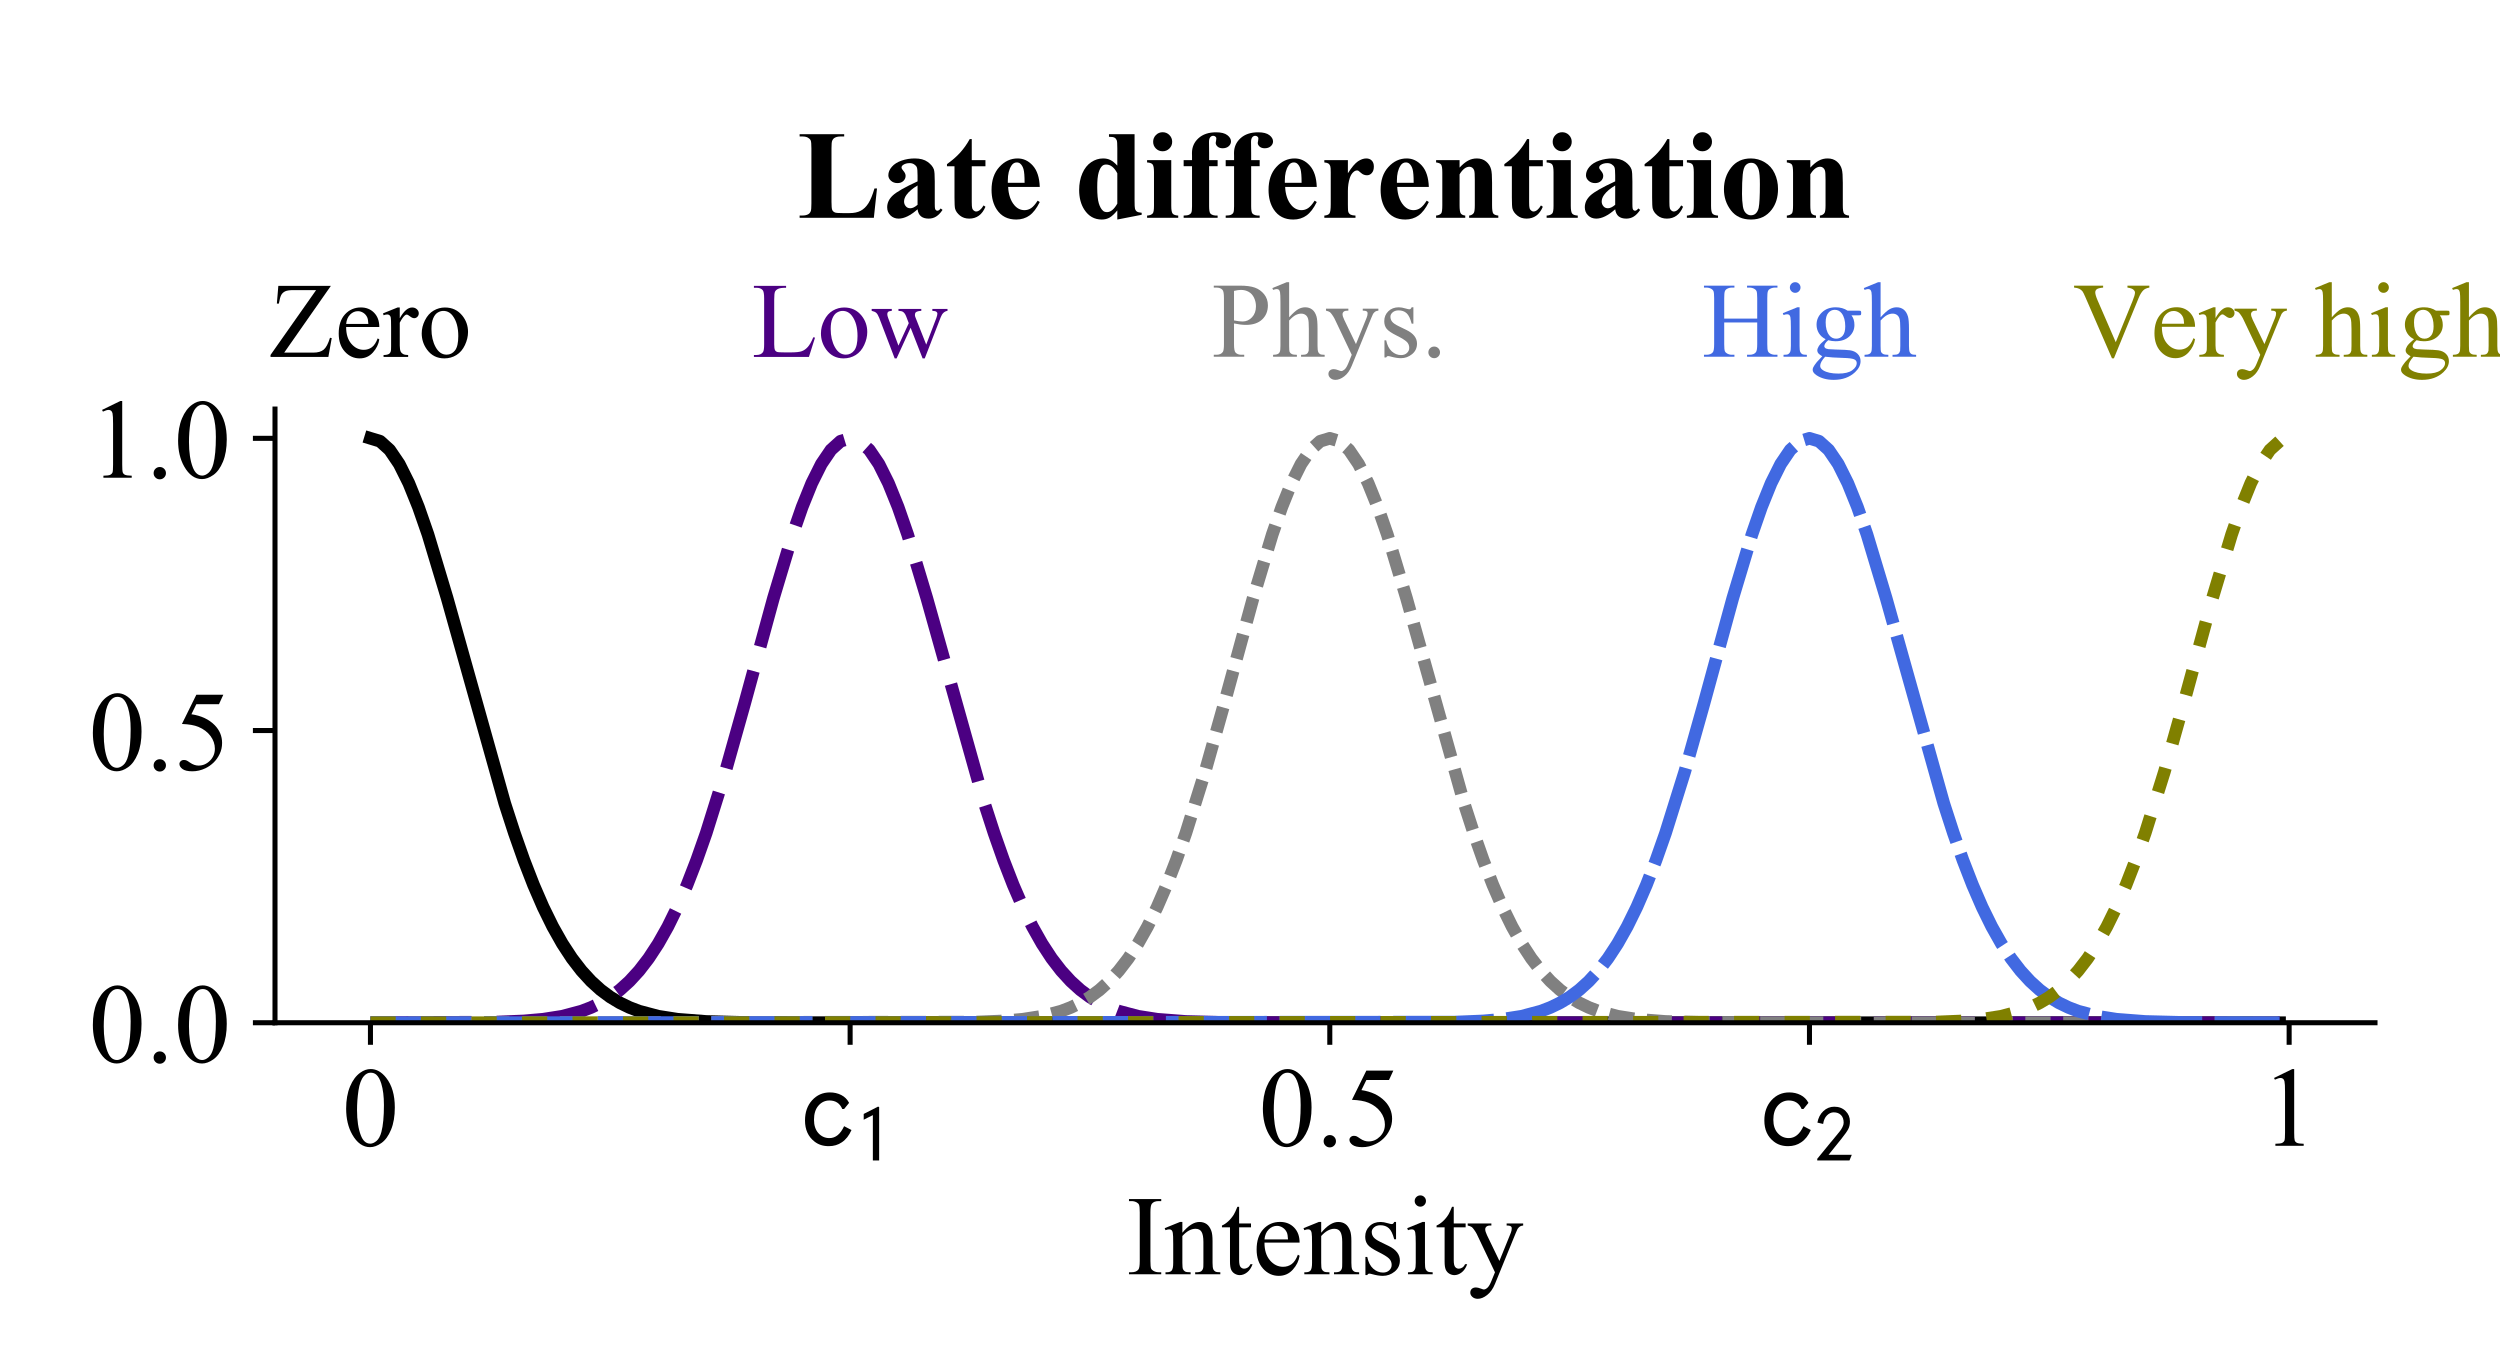 <?xml version="1.0" encoding="utf-8" standalone="no"?>
<!DOCTYPE svg PUBLIC "-//W3C//DTD SVG 1.1//EN"
  "http://www.w3.org/Graphics/SVG/1.1/DTD/svg11.dtd">
<!-- Created with matplotlib (http://matplotlib.org/) -->
<svg height="216pt" version="1.1" viewBox="0 0 396 216" width="396pt" xmlns="http://www.w3.org/2000/svg" xmlns:xlink="http://www.w3.org/1999/xlink">
 <defs>
  <style type="text/css">
*{stroke-linecap:butt;stroke-linejoin:round;}
  </style>
 </defs>
 <g id="figure_1">
  <g id="patch_1">
   <path d="M 0 216 
L 396 216 
L 396 0 
L 0 0 
z
" style="fill:#ffffff;"/>
  </g>
  <g id="axes_1">
   <g id="patch_2">
    <path d="M 43.56 162 
L 376.2 162 
L 376.2 64.8 
L 43.56 64.8 
z
" style="fill:#ffffff;"/>
   </g>
   <g id="matplotlib.axis_1">
    <g id="xtick_1">
     <g id="line2d_1">
      <defs>
       <path d="M 0 0 
L 0 3.5 
" id="m713309c909" style="stroke:#000000;stroke-width:0.8;"/>
      </defs>
      <g>
       <use style="stroke:#000000;stroke-width:0.8;" x="58.68" xlink:href="#m713309c909" y="162"/>
      </g>
     </g>
     <g id="text_1">
      <!-- 0 -->
      <defs>
       <path d="M 3.609 32.719 
Q 3.609 44.047 7.031 52.219 
Q 10.453 60.406 16.109 64.406 
Q 20.516 67.578 25.203 67.578 
Q 32.812 67.578 38.875 59.812 
Q 46.438 50.203 46.438 33.734 
Q 46.438 22.219 43.109 14.156 
Q 39.797 6.109 34.641 2.469 
Q 29.5 -1.172 24.703 -1.172 
Q 15.234 -1.172 8.938 10.016 
Q 3.609 19.438 3.609 32.719 
z
M 13.188 31.5 
Q 13.188 17.828 16.547 9.188 
Q 19.344 1.906 24.859 1.906 
Q 27.484 1.906 30.312 4.266 
Q 33.156 6.641 34.625 12.203 
Q 36.859 20.609 36.859 35.891 
Q 36.859 47.219 34.516 54.781 
Q 32.766 60.406 29.984 62.75 
Q 27.984 64.359 25.141 64.359 
Q 21.828 64.359 19.234 61.375 
Q 15.719 57.328 14.453 48.625 
Q 13.188 39.938 13.188 31.5 
z
" id="TimesNewRomanPSMT-30"/>
      </defs>
      <g transform="translate(54.18 181.499)scale(0.18 -0.18)">
       <use xlink:href="#TimesNewRomanPSMT-30"/>
      </g>
     </g>
    </g>
    <g id="xtick_2">
     <g id="line2d_2">
      <g>
       <use style="stroke:#000000;stroke-width:0.8;" x="134.66" xlink:href="#m713309c909" y="162"/>
      </g>
     </g>
     <g id="text_2">
      <!-- $c_{1}$ -->
      <defs>
       <path d="M 36.703 16.594 
L 43.203 13.203 
Q 40 5.906 34.703 2.406 
Q 29.797 -1 23.203 -1 
Q 15.797 -1 10.703 3 
Q 2.297 9.5 2.297 21.594 
Q 2.297 32.5 8.547 39.391 
Q 14.797 46.297 24.203 46.297 
Q 29.703 46.297 34.203 44 
Q 38.703 41.703 41.094 37.094 
L 36.703 31.703 
L 35.094 31.703 
Q 31.906 39.203 23.797 39.203 
Q 18.094 39.203 14.141 34.703 
Q 10.203 30.203 10.203 22.203 
Q 10.203 14.797 14.094 10.438 
Q 18 6.094 23.797 6.094 
Q 31.906 6.094 36.703 16.594 
z
" id="STIXGeneral-Regular-1d5bc"/>
       <path d="M 30.203 0 
L 22.297 0 
L 22.297 57 
Q 20.094 56 15.75 53.75 
Q 11.406 51.5 10.797 51.203 
L 10.797 58.5 
L 28.797 67.703 
L 30.203 67.203 
z
" id="STIXGeneral-Regular-1d7e3"/>
      </defs>
      <g transform="translate(127.1 181.499)scale(0.18 -0.18)">
       <use transform="translate(0 0.703)" xlink:href="#STIXGeneral-Regular-1d5bc"/>
       <use transform="translate(46.393 -12.886)scale(0.7)" xlink:href="#STIXGeneral-Regular-1d7e3"/>
      </g>
     </g>
    </g>
    <g id="xtick_3">
     <g id="line2d_3">
      <g>
       <use style="stroke:#000000;stroke-width:0.8;" x="210.64" xlink:href="#m713309c909" y="162"/>
      </g>
     </g>
     <g id="text_3">
      <!-- 0.5 -->
      <defs>
       <path d="M 12.5 9.469 
Q 14.797 9.469 16.359 7.875 
Q 17.922 6.297 17.922 4.047 
Q 17.922 1.812 16.328 0.219 
Q 14.75 -1.375 12.5 -1.375 
Q 10.25 -1.375 8.656 0.219 
Q 7.078 1.812 7.078 4.047 
Q 7.078 6.344 8.656 7.906 
Q 10.25 9.469 12.5 9.469 
z
" id="TimesNewRomanPSMT-2e"/>
       <path d="M 43.406 66.219 
L 39.594 57.906 
L 19.672 57.906 
L 15.328 49.031 
Q 28.266 47.125 35.844 39.406 
Q 42.328 32.766 42.328 23.781 
Q 42.328 18.562 40.203 14.109 
Q 38.094 9.672 34.859 6.547 
Q 31.641 3.422 27.688 1.516 
Q 22.078 -1.172 16.156 -1.172 
Q 10.203 -1.172 7.484 0.844 
Q 4.781 2.875 4.781 5.328 
Q 4.781 6.688 5.906 7.734 
Q 7.031 8.797 8.734 8.797 
Q 10.016 8.797 10.969 8.406 
Q 11.922 8.016 14.203 6.391 
Q 17.875 3.859 21.625 3.859 
Q 27.344 3.859 31.656 8.172 
Q 35.984 12.5 35.984 18.703 
Q 35.984 24.703 32.125 29.906 
Q 28.266 35.109 21.484 37.938 
Q 16.156 40.141 6.984 40.484 
L 19.672 66.219 
z
" id="TimesNewRomanPSMT-35"/>
      </defs>
      <g transform="translate(199.39 181.499)scale(0.18 -0.18)">
       <use xlink:href="#TimesNewRomanPSMT-30"/>
       <use x="50" xlink:href="#TimesNewRomanPSMT-2e"/>
       <use x="75" xlink:href="#TimesNewRomanPSMT-35"/>
      </g>
     </g>
    </g>
    <g id="xtick_4">
     <g id="line2d_4">
      <g>
       <use style="stroke:#000000;stroke-width:0.8;" x="286.62" xlink:href="#m713309c909" y="162"/>
      </g>
     </g>
     <g id="text_4">
      <!-- $c_{2}$ -->
      <defs>
       <path d="M 46.906 7.094 
L 44 0 
L 3.5 0 
L 3.5 2.094 
L 21 23.5 
L 21 23.406 
L 26.594 30.203 
Q 30.5 34.906 32.094 36.953 
Q 33.703 39 35.203 41.953 
Q 36.703 44.906 36.703 47.5 
Q 36.703 53.703 33.344 57.094 
Q 30 60.5 24.203 60.5 
Q 19.594 60.5 15.75 56.703 
Q 11.906 52.906 10.906 45.906 
L 3.703 47.594 
Q 5.297 56.5 11.188 62.047 
Q 17.094 67.594 24.906 67.594 
Q 33.594 67.594 39.094 62.188 
Q 44.594 56.797 44.594 49.094 
Q 44.594 43.5 42.5 39.453 
Q 40.406 35.406 33.703 27 
L 17.703 7.094 
z
" id="STIXGeneral-Regular-1d7e4"/>
      </defs>
      <g transform="translate(279.06 181.499)scale(0.18 -0.18)">
       <use transform="translate(0 0.703)" xlink:href="#STIXGeneral-Regular-1d5bc"/>
       <use transform="translate(46.393 -12.886)scale(0.7)" xlink:href="#STIXGeneral-Regular-1d7e4"/>
      </g>
     </g>
    </g>
    <g id="xtick_5">
     <g id="line2d_5">
      <g>
       <use style="stroke:#000000;stroke-width:0.8;" x="362.6" xlink:href="#m713309c909" y="162"/>
      </g>
     </g>
     <g id="text_5">
      <!-- 1 -->
      <defs>
       <path d="M 11.719 59.719 
L 27.828 67.578 
L 29.438 67.578 
L 29.438 11.672 
Q 29.438 6.109 29.906 4.734 
Q 30.375 3.375 31.828 2.641 
Q 33.297 1.906 37.797 1.812 
L 37.797 0 
L 12.891 0 
L 12.891 1.812 
Q 17.578 1.906 18.938 2.609 
Q 20.312 3.328 20.844 4.516 
Q 21.391 5.719 21.391 11.672 
L 21.391 47.406 
Q 21.391 54.641 20.906 56.688 
Q 20.562 58.25 19.656 58.984 
Q 18.75 59.719 17.484 59.719 
Q 15.672 59.719 12.453 58.203 
z
" id="TimesNewRomanPSMT-31"/>
      </defs>
      <g transform="translate(358.1 181.499)scale(0.18 -0.18)">
       <use xlink:href="#TimesNewRomanPSMT-31"/>
      </g>
     </g>
    </g>
    <g id="text_6">
     <!-- Intensity -->
     <defs>
      <path d="M 30.859 1.812 
L 30.859 0 
L 2.484 0 
L 2.484 1.812 
L 4.828 1.812 
Q 8.938 1.812 10.797 4.203 
Q 11.969 5.766 11.969 11.719 
L 11.969 54.5 
Q 11.969 59.516 11.328 61.141 
Q 10.844 62.359 9.328 63.234 
Q 7.172 64.406 4.828 64.406 
L 2.484 64.406 
L 2.484 66.219 
L 30.859 66.219 
L 30.859 64.406 
L 28.469 64.406 
Q 24.422 64.406 22.562 62.016 
Q 21.344 60.453 21.344 54.5 
L 21.344 11.719 
Q 21.344 6.688 21.969 5.078 
Q 22.469 3.859 24.031 2.984 
Q 26.125 1.812 28.469 1.812 
z
" id="TimesNewRomanPSMT-49"/>
      <path d="M 16.156 36.578 
Q 24.031 46.047 31.156 46.047 
Q 34.812 46.047 37.453 44.219 
Q 40.094 42.391 41.656 38.188 
Q 42.719 35.25 42.719 29.203 
L 42.719 10.109 
Q 42.719 5.859 43.406 4.344 
Q 43.953 3.125 45.141 2.438 
Q 46.344 1.766 49.562 1.766 
L 49.562 0 
L 27.438 0 
L 27.438 1.766 
L 28.375 1.766 
Q 31.5 1.766 32.734 2.703 
Q 33.984 3.656 34.469 5.516 
Q 34.672 6.25 34.672 10.109 
L 34.672 28.422 
Q 34.672 34.516 33.078 37.281 
Q 31.5 40.047 27.734 40.047 
Q 21.922 40.047 16.156 33.688 
L 16.156 10.109 
Q 16.156 5.562 16.703 4.5 
Q 17.391 3.078 18.578 2.422 
Q 19.781 1.766 23.438 1.766 
L 23.438 0 
L 1.312 0 
L 1.312 1.766 
L 2.297 1.766 
Q 5.719 1.766 6.906 3.484 
Q 8.109 5.219 8.109 10.109 
L 8.109 26.703 
Q 8.109 34.766 7.734 36.516 
Q 7.375 38.281 6.609 38.906 
Q 5.859 39.547 4.594 39.547 
Q 3.219 39.547 1.312 38.812 
L 0.594 40.578 
L 14.062 46.047 
L 16.156 46.047 
z
" id="TimesNewRomanPSMT-6e"/>
      <path d="M 16.109 59.422 
L 16.109 44.734 
L 26.562 44.734 
L 26.562 41.312 
L 16.109 41.312 
L 16.109 12.312 
Q 16.109 7.953 17.359 6.438 
Q 18.609 4.938 20.562 4.938 
Q 22.172 4.938 23.688 5.938 
Q 25.203 6.938 26.031 8.891 
L 27.938 8.891 
Q 26.219 4.109 23.094 1.688 
Q 19.969 -0.734 16.656 -0.734 
Q 14.406 -0.734 12.25 0.516 
Q 10.109 1.766 9.078 4.078 
Q 8.062 6.391 8.062 11.234 
L 8.062 41.312 
L 0.984 41.312 
L 0.984 42.922 
Q 3.656 44 6.469 46.562 
Q 9.281 49.125 11.469 52.641 
Q 12.594 54.5 14.594 59.422 
z
" id="TimesNewRomanPSMT-74"/>
      <path d="M 10.641 27.875 
Q 10.594 17.922 15.484 12.25 
Q 20.359 6.594 26.953 6.594 
Q 31.344 6.594 34.594 9 
Q 37.844 11.422 40.047 17.281 
L 41.547 16.312 
Q 40.531 9.625 35.594 4.125 
Q 30.672 -1.375 23.25 -1.375 
Q 15.188 -1.375 9.453 4.906 
Q 3.719 11.188 3.719 21.781 
Q 3.719 33.25 9.594 39.672 
Q 15.484 46.094 24.359 46.094 
Q 31.891 46.094 36.719 41.141 
Q 41.547 36.188 41.547 27.875 
z
M 10.641 30.719 
L 31.344 30.719 
Q 31.109 35.016 30.328 36.766 
Q 29.109 39.5 26.688 41.062 
Q 24.266 42.625 21.625 42.625 
Q 17.578 42.625 14.375 39.469 
Q 11.188 36.328 10.641 30.719 
z
" id="TimesNewRomanPSMT-65"/>
      <path d="M 32.031 46.047 
L 32.031 30.812 
L 30.422 30.812 
Q 28.562 37.984 25.656 40.578 
Q 22.75 43.172 18.266 43.172 
Q 14.844 43.172 12.734 41.359 
Q 10.641 39.547 10.641 37.359 
Q 10.641 34.625 12.203 32.672 
Q 13.719 30.672 18.359 28.422 
L 25.484 24.953 
Q 35.406 20.125 35.406 12.203 
Q 35.406 6.109 30.781 2.359 
Q 26.172 -1.375 20.453 -1.375 
Q 16.359 -1.375 11.078 0.094 
Q 9.469 0.594 8.453 0.594 
Q 7.328 0.594 6.688 -0.688 
L 5.078 -0.688 
L 5.078 15.281 
L 6.688 15.281 
Q 8.062 8.453 11.906 4.984 
Q 15.766 1.516 20.562 1.516 
Q 23.922 1.516 26.047 3.484 
Q 28.172 5.469 28.172 8.25 
Q 28.172 11.625 25.797 13.922 
Q 23.438 16.219 16.359 19.734 
Q 9.281 23.25 7.078 26.078 
Q 4.891 28.859 4.891 33.109 
Q 4.891 38.625 8.672 42.328 
Q 12.453 46.047 18.453 46.047 
Q 21.094 46.047 24.859 44.922 
Q 27.344 44.188 28.172 44.188 
Q 28.953 44.188 29.391 44.531 
Q 29.828 44.875 30.422 46.047 
z
" id="TimesNewRomanPSMT-73"/>
      <path d="M 14.5 69.438 
Q 16.547 69.438 17.984 67.984 
Q 19.438 66.547 19.438 64.5 
Q 19.438 62.453 17.984 60.984 
Q 16.547 59.516 14.5 59.516 
Q 12.453 59.516 10.984 60.984 
Q 9.516 62.453 9.516 64.5 
Q 9.516 66.547 10.953 67.984 
Q 12.406 69.438 14.5 69.438 
z
M 18.562 46.047 
L 18.562 10.109 
Q 18.562 5.906 19.172 4.516 
Q 19.781 3.125 20.969 2.438 
Q 22.172 1.766 25.344 1.766 
L 25.344 0 
L 3.609 0 
L 3.609 1.766 
Q 6.891 1.766 8 2.391 
Q 9.125 3.031 9.781 4.484 
Q 10.453 5.953 10.453 10.109 
L 10.453 27.344 
Q 10.453 34.625 10.016 36.766 
Q 9.672 38.328 8.938 38.938 
Q 8.203 39.547 6.938 39.547 
Q 5.562 39.547 3.609 38.812 
L 2.938 40.578 
L 16.406 46.047 
z
" id="TimesNewRomanPSMT-69"/>
      <path d="M 0.594 44.734 
L 21.438 44.734 
L 21.438 42.922 
L 20.406 42.922 
Q 18.219 42.922 17.109 41.969 
Q 16.016 41.016 16.016 39.594 
Q 16.016 37.703 17.625 34.328 
L 28.516 11.766 
L 38.531 36.469 
Q 39.359 38.484 39.359 40.438 
Q 39.359 41.312 39.016 41.75 
Q 38.625 42.281 37.797 42.594 
Q 36.969 42.922 34.859 42.922 
L 34.859 44.734 
L 49.422 44.734 
L 49.422 42.922 
Q 47.609 42.719 46.625 42.125 
Q 45.656 41.547 44.484 39.938 
Q 44.047 39.266 42.828 36.188 
L 24.609 -8.453 
Q 21.969 -14.938 17.688 -18.25 
Q 13.422 -21.578 9.469 -21.578 
Q 6.594 -21.578 4.734 -19.922 
Q 2.875 -18.266 2.875 -16.109 
Q 2.875 -14.062 4.219 -12.812 
Q 5.562 -11.578 7.906 -11.578 
Q 9.516 -11.578 12.312 -12.641 
Q 14.266 -13.375 14.75 -13.375 
Q 16.219 -13.375 17.938 -11.859 
Q 19.672 -10.359 21.438 -6 
L 24.609 1.766 
L 8.547 35.5 
Q 7.812 37.016 6.203 39.266 
Q 4.984 40.969 4.203 41.547 
Q 3.078 42.328 0.594 42.922 
z
" id="TimesNewRomanPSMT-79"/>
     </defs>
     <g transform="translate(178.384 201.848)scale(0.18 -0.18)">
      <use xlink:href="#TimesNewRomanPSMT-49"/>
      <use x="33.301" xlink:href="#TimesNewRomanPSMT-6e"/>
      <use x="83.301" xlink:href="#TimesNewRomanPSMT-74"/>
      <use x="111.084" xlink:href="#TimesNewRomanPSMT-65"/>
      <use x="155.469" xlink:href="#TimesNewRomanPSMT-6e"/>
      <use x="205.469" xlink:href="#TimesNewRomanPSMT-73"/>
      <use x="244.385" xlink:href="#TimesNewRomanPSMT-69"/>
      <use x="272.168" xlink:href="#TimesNewRomanPSMT-74"/>
      <use x="299.951" xlink:href="#TimesNewRomanPSMT-79"/>
     </g>
    </g>
   </g>
   <g id="matplotlib.axis_2">
    <g id="ytick_1">
     <g id="line2d_6">
      <defs>
       <path d="M 0 0 
L -3.5 0 
" id="m03078eaaa4" style="stroke:#000000;stroke-width:0.8;"/>
      </defs>
      <g>
       <use style="stroke:#000000;stroke-width:0.8;" x="43.56" xlink:href="#m03078eaaa4" y="162"/>
      </g>
     </g>
     <g id="text_7">
      <!-- 0.0 -->
      <g transform="translate(14.06 168.249)scale(0.18 -0.18)">
       <use xlink:href="#TimesNewRomanPSMT-30"/>
       <use x="50" xlink:href="#TimesNewRomanPSMT-2e"/>
       <use x="75" xlink:href="#TimesNewRomanPSMT-30"/>
      </g>
     </g>
    </g>
    <g id="ytick_2">
     <g id="line2d_7">
      <g>
       <use style="stroke:#000000;stroke-width:0.8;" x="43.56" xlink:href="#m03078eaaa4" y="115.714"/>
      </g>
     </g>
     <g id="text_8">
      <!-- 0.5 -->
      <g transform="translate(14.06 121.964)scale(0.18 -0.18)">
       <use xlink:href="#TimesNewRomanPSMT-30"/>
       <use x="50" xlink:href="#TimesNewRomanPSMT-2e"/>
       <use x="75" xlink:href="#TimesNewRomanPSMT-35"/>
      </g>
     </g>
    </g>
    <g id="ytick_3">
     <g id="line2d_8">
      <g>
       <use style="stroke:#000000;stroke-width:0.8;" x="43.56" xlink:href="#m03078eaaa4" y="69.429"/>
      </g>
     </g>
     <g id="text_9">
      <!-- 1.0 -->
      <g transform="translate(14.06 75.678)scale(0.18 -0.18)">
       <use xlink:href="#TimesNewRomanPSMT-31"/>
       <use x="50" xlink:href="#TimesNewRomanPSMT-2e"/>
       <use x="75" xlink:href="#TimesNewRomanPSMT-30"/>
      </g>
     </g>
    </g>
   </g>
   <g id="line2d_9">
    <path clip-path="url(#pb75480c860)" d="M 58.68 69.429 
L 60.2 69.89 
L 61.719 71.262 
L 63.239 73.502 
L 64.758 76.546 
L 66.278 80.306 
L 67.798 84.678 
L 70.837 94.779 
L 79.954 127.257 
L 81.474 131.946 
L 82.994 136.262 
L 84.513 140.177 
L 86.033 143.68 
L 87.552 146.774 
L 89.072 149.472 
L 90.592 151.794 
L 92.111 153.768 
L 93.631 155.427 
L 95.15 156.804 
L 96.67 157.933 
L 98.19 158.848 
L 99.709 159.582 
L 101.229 160.163 
L 104.268 160.972 
L 107.307 161.447 
L 111.866 161.798 
L 117.944 161.954 
L 133.14 161.999 
L 361.08 162 
L 361.08 162 
" style="fill:none;stroke:#000000;stroke-linecap:square;stroke-width:2;"/>
   </g>
   <g id="line2d_10">
    <path clip-path="url(#pb75480c860)" d="M 58.68 162 
L 78.435 161.901 
L 82.994 161.714 
L 86.033 161.447 
L 89.072 160.972 
L 92.111 160.163 
L 93.631 159.582 
L 95.15 158.848 
L 96.67 157.933 
L 98.19 156.804 
L 99.709 155.427 
L 101.229 153.768 
L 102.748 151.794 
L 104.268 149.472 
L 105.788 146.774 
L 107.307 143.68 
L 108.827 140.177 
L 110.346 136.262 
L 111.866 131.946 
L 114.905 122.235 
L 117.944 111.449 
L 122.503 94.779 
L 125.542 84.678 
L 127.062 80.306 
L 128.582 76.546 
L 130.101 73.502 
L 131.621 71.262 
L 133.14 69.89 
L 134.66 69.429 
L 136.179 69.89 
L 137.699 71.262 
L 139.219 73.502 
L 140.738 76.546 
L 142.258 80.306 
L 143.777 84.678 
L 146.817 94.779 
L 155.934 127.257 
L 157.454 131.946 
L 158.973 136.262 
L 160.493 140.177 
L 162.013 143.68 
L 163.532 146.774 
L 165.052 149.472 
L 166.571 151.794 
L 168.091 153.768 
L 169.611 155.427 
L 171.13 156.804 
L 172.65 157.933 
L 174.169 158.848 
L 175.689 159.582 
L 177.209 160.163 
L 180.248 160.972 
L 183.287 161.447 
L 187.846 161.798 
L 193.924 161.954 
L 209.12 161.999 
L 361.08 162 
L 361.08 162 
" style="fill:none;stroke:#4b0082;stroke-dasharray:16,4,16,4;stroke-dashoffset:0;stroke-width:2;"/>
   </g>
   <g id="line2d_11">
    <path clip-path="url(#pb75480c860)" d="M 58.68 162 
L 154.415 161.901 
L 158.973 161.714 
L 162.013 161.447 
L 165.052 160.972 
L 168.091 160.163 
L 169.611 159.582 
L 171.13 158.848 
L 172.65 157.933 
L 174.169 156.804 
L 175.689 155.427 
L 177.209 153.768 
L 178.728 151.794 
L 180.248 149.472 
L 181.767 146.774 
L 183.287 143.68 
L 184.807 140.177 
L 186.326 136.262 
L 187.846 131.946 
L 190.885 122.235 
L 193.924 111.449 
L 198.483 94.779 
L 201.522 84.678 
L 203.042 80.306 
L 204.561 76.546 
L 206.081 73.502 
L 207.601 71.262 
L 209.12 69.89 
L 210.64 69.429 
L 212.159 69.89 
L 213.679 71.262 
L 215.199 73.502 
L 216.718 76.546 
L 218.238 80.306 
L 219.757 84.678 
L 222.797 94.779 
L 231.914 127.257 
L 233.434 131.946 
L 234.953 136.262 
L 236.473 140.177 
L 237.993 143.68 
L 239.512 146.774 
L 241.032 149.472 
L 242.551 151.794 
L 244.071 153.768 
L 245.591 155.427 
L 247.11 156.804 
L 248.63 157.933 
L 250.149 158.848 
L 251.669 159.582 
L 253.189 160.163 
L 256.228 160.972 
L 259.267 161.447 
L 263.826 161.798 
L 269.904 161.954 
L 285.1 161.999 
L 361.08 162 
L 361.08 162 
" style="fill:none;stroke:#808080;stroke-dasharray:4,2,4,2;stroke-dashoffset:0;stroke-width:2;"/>
   </g>
   <g id="line2d_12">
    <path clip-path="url(#pb75480c860)" d="M 58.68 162 
L 230.395 161.901 
L 234.953 161.714 
L 237.993 161.447 
L 241.032 160.972 
L 244.071 160.163 
L 245.591 159.582 
L 247.11 158.848 
L 248.63 157.933 
L 250.149 156.804 
L 251.669 155.427 
L 253.189 153.768 
L 254.708 151.794 
L 256.228 149.472 
L 257.747 146.774 
L 259.267 143.68 
L 260.787 140.177 
L 262.306 136.262 
L 263.826 131.946 
L 266.865 122.235 
L 269.904 111.449 
L 274.463 94.779 
L 277.502 84.678 
L 279.022 80.306 
L 280.541 76.546 
L 282.061 73.502 
L 283.581 71.262 
L 285.1 69.89 
L 286.62 69.429 
L 288.139 69.89 
L 289.659 71.262 
L 291.178 73.502 
L 292.698 76.546 
L 294.218 80.306 
L 295.737 84.678 
L 298.776 94.779 
L 307.894 127.257 
L 309.414 131.946 
L 310.933 136.262 
L 312.453 140.177 
L 313.972 143.68 
L 315.492 146.774 
L 317.012 149.472 
L 318.531 151.794 
L 320.051 153.768 
L 321.57 155.427 
L 323.09 156.804 
L 324.61 157.933 
L 326.129 158.848 
L 327.649 159.582 
L 329.168 160.163 
L 332.208 160.972 
L 335.247 161.447 
L 339.806 161.798 
L 345.884 161.954 
L 361.08 161.999 
L 361.08 161.999 
" style="fill:none;stroke:#4169e1;stroke-dasharray:16,2,16,2;stroke-dashoffset:0;stroke-width:2;"/>
   </g>
   <g id="line2d_13">
    <path clip-path="url(#pb75480c860)" d="M 58.68 162 
L 306.374 161.901 
L 310.933 161.714 
L 313.972 161.447 
L 317.012 160.972 
L 320.051 160.163 
L 321.57 159.582 
L 323.09 158.848 
L 324.61 157.933 
L 326.129 156.804 
L 327.649 155.427 
L 329.168 153.768 
L 330.688 151.794 
L 332.208 149.472 
L 333.727 146.774 
L 335.247 143.68 
L 336.766 140.177 
L 338.286 136.262 
L 339.806 131.946 
L 342.845 122.235 
L 345.884 111.449 
L 350.443 94.779 
L 353.482 84.678 
L 355.002 80.306 
L 356.521 76.546 
L 358.041 73.502 
L 359.56 71.262 
L 361.08 69.89 
L 361.08 69.89 
" style="fill:none;stroke:#808000;stroke-dasharray:4,4,4,4;stroke-dashoffset:0;stroke-width:2;"/>
   </g>
   <g id="patch_3">
    <path d="M 43.56 162 
L 43.56 64.8 
" style="fill:none;stroke:#000000;stroke-linecap:square;stroke-linejoin:miter;stroke-width:0.8;"/>
   </g>
   <g id="patch_4">
    <path d="M 43.56 162 
L 376.2 162 
" style="fill:none;stroke:#000000;stroke-linecap:square;stroke-linejoin:miter;stroke-width:0.8;"/>
   </g>
   <g id="text_10">
    <!-- Zero -->
    <defs>
     <path d="M 57.516 66.219 
L 14.016 4 
L 41.156 4 
Q 47.406 4 50.75 6.734 
Q 54.109 9.469 56.688 17.828 
L 58.297 17.531 
L 55.172 0 
L 1.266 0 
L 1.266 1.812 
L 43.75 62.25 
L 22.562 62.25 
Q 17.281 62.25 14.906 61.109 
Q 12.547 59.969 11.297 57.781 
Q 10.062 55.609 9.031 49.656 
L 7.172 49.656 
L 8.547 66.219 
z
" id="TimesNewRomanPSMT-5a"/>
     <path d="M 16.219 46.047 
L 16.219 35.984 
Q 21.828 46.047 27.734 46.047 
Q 30.422 46.047 32.172 44.406 
Q 33.938 42.781 33.938 40.625 
Q 33.938 38.719 32.656 37.391 
Q 31.391 36.078 29.641 36.078 
Q 27.938 36.078 25.812 37.766 
Q 23.688 39.453 22.656 39.453 
Q 21.781 39.453 20.75 38.484 
Q 18.562 36.469 16.219 31.891 
L 16.219 10.453 
Q 16.219 6.734 17.141 4.828 
Q 17.781 3.516 19.391 2.641 
Q 21 1.766 24.031 1.766 
L 24.031 0 
L 1.125 0 
L 1.125 1.766 
Q 4.547 1.766 6.203 2.828 
Q 7.422 3.609 7.906 5.328 
Q 8.156 6.156 8.156 10.062 
L 8.156 27.391 
Q 8.156 35.203 7.828 36.688 
Q 7.516 38.188 6.656 38.859 
Q 5.812 39.547 4.547 39.547 
Q 3.031 39.547 1.125 38.812 
L 0.641 40.578 
L 14.156 46.047 
z
" id="TimesNewRomanPSMT-72"/>
     <path d="M 25 46.047 
Q 35.156 46.047 41.312 38.328 
Q 46.531 31.734 46.531 23.188 
Q 46.531 17.188 43.641 11.031 
Q 40.766 4.891 35.719 1.75 
Q 30.672 -1.375 24.469 -1.375 
Q 14.359 -1.375 8.406 6.688 
Q 3.375 13.484 3.375 21.922 
Q 3.375 28.078 6.422 34.156 
Q 9.469 40.234 14.453 43.141 
Q 19.438 46.047 25 46.047 
z
M 23.484 42.875 
Q 20.906 42.875 18.281 41.328 
Q 15.672 39.797 14.062 35.938 
Q 12.453 32.078 12.453 26.031 
Q 12.453 16.266 16.328 9.172 
Q 20.219 2.094 26.562 2.094 
Q 31.297 2.094 34.375 6 
Q 37.453 9.906 37.453 19.438 
Q 37.453 31.344 32.328 38.188 
Q 28.859 42.875 23.484 42.875 
z
" id="TimesNewRomanPSMT-6f"/>
    </defs>
    <g transform="translate(42.635 56.535)scale(0.17 -0.17)">
     <use xlink:href="#TimesNewRomanPSMT-5a"/>
     <use x="61.084" xlink:href="#TimesNewRomanPSMT-65"/>
     <use x="105.469" xlink:href="#TimesNewRomanPSMT-72"/>
     <use x="138.77" xlink:href="#TimesNewRomanPSMT-6f"/>
    </g>
   </g>
   <g id="text_11">
    <!-- Low -->
    <defs>
     <path d="M 57.328 18.312 
L 58.938 17.969 
L 53.266 0 
L 2 0 
L 2 1.812 
L 4.5 1.812 
Q 8.688 1.812 10.5 4.547 
Q 11.531 6.109 11.531 11.766 
L 11.531 54.5 
Q 11.531 60.688 10.156 62.25 
Q 8.25 64.406 4.5 64.406 
L 2 64.406 
L 2 66.219 
L 31.984 66.219 
L 31.984 64.406 
Q 26.703 64.453 24.578 63.422 
Q 22.469 62.406 21.688 60.844 
Q 20.906 59.281 20.906 53.375 
L 20.906 11.766 
Q 20.906 7.719 21.688 6.203 
Q 22.266 5.172 23.484 4.688 
Q 24.703 4.203 31.109 4.203 
L 35.938 4.203 
Q 43.562 4.203 46.625 5.328 
Q 49.703 6.453 52.234 9.297 
Q 54.781 12.156 57.328 18.312 
z
" id="TimesNewRomanPSMT-4c"/>
     <path d="M 0.641 44.734 
L 19.391 44.734 
L 19.391 42.922 
Q 16.797 42.719 15.984 41.984 
Q 15.188 41.266 15.188 39.891 
Q 15.188 38.375 16.016 36.234 
L 25.594 10.5 
L 35.203 31.453 
L 32.672 38.031 
Q 31.5 40.969 29.594 42.094 
Q 28.516 42.781 25.594 42.922 
L 25.594 44.734 
L 46.875 44.734 
L 46.875 42.922 
Q 43.359 42.781 41.891 41.656 
Q 40.922 40.875 40.922 39.156 
Q 40.922 38.188 41.312 37.156 
L 51.469 11.469 
L 60.891 36.234 
Q 61.859 38.875 61.859 40.438 
Q 61.859 41.359 60.906 42.094 
Q 59.969 42.828 57.172 42.922 
L 57.172 44.734 
L 71.297 44.734 
L 71.297 42.922 
Q 67.047 42.281 65.047 37.156 
L 50.094 -1.375 
L 48.094 -1.375 
L 36.922 27.203 
L 23.875 -1.375 
L 22.078 -1.375 
L 7.719 36.234 
Q 6.297 39.797 4.922 41.031 
Q 3.562 42.281 0.641 42.922 
z
" id="TimesNewRomanPSMT-77"/>
    </defs>
    <g style="fill:#4b0082;" transform="translate(119.08 56.535)scale(0.17 -0.17)">
     <use xlink:href="#TimesNewRomanPSMT-4c"/>
     <use x="61.084" xlink:href="#TimesNewRomanPSMT-6f"/>
     <use x="111.084" xlink:href="#TimesNewRomanPSMT-77"/>
    </g>
   </g>
   <g id="text_12">
    <!-- Phys. -->
    <defs>
     <path d="M 20.516 31 
L 20.516 11.719 
Q 20.516 5.469 21.875 3.953 
Q 23.734 1.812 27.484 1.812 
L 30.031 1.812 
L 30.031 0 
L 1.656 0 
L 1.656 1.812 
L 4.156 1.812 
Q 8.344 1.812 10.156 4.547 
Q 11.141 6.062 11.141 11.719 
L 11.141 54.5 
Q 11.141 60.75 9.812 62.25 
Q 7.906 64.406 4.156 64.406 
L 1.656 64.406 
L 1.656 66.219 
L 25.922 66.219 
Q 34.812 66.219 39.938 64.375 
Q 45.062 62.547 48.578 58.203 
Q 52.094 53.859 52.094 47.906 
Q 52.094 39.797 46.75 34.719 
Q 41.406 29.641 31.641 29.641 
Q 29.25 29.641 26.469 29.984 
Q 23.688 30.328 20.516 31 
z
M 20.516 33.797 
Q 23.094 33.297 25.094 33.047 
Q 27.094 32.812 28.516 32.812 
Q 33.594 32.812 37.281 36.734 
Q 40.969 40.672 40.969 46.922 
Q 40.969 51.219 39.203 54.906 
Q 37.453 58.594 34.219 60.422 
Q 31 62.25 26.906 62.25 
Q 24.422 62.25 20.516 61.328 
z
" id="TimesNewRomanPSMT-50"/>
     <path d="M 16.266 69.438 
L 16.266 36.719 
Q 21.688 42.672 24.859 44.359 
Q 28.031 46.047 31.203 46.047 
Q 35.016 46.047 37.75 43.938 
Q 40.484 41.844 41.797 37.359 
Q 42.719 34.234 42.719 25.922 
L 42.719 10.109 
Q 42.719 5.859 43.406 4.297 
Q 43.891 3.125 45.062 2.438 
Q 46.234 1.766 49.359 1.766 
L 49.359 0 
L 27.391 0 
L 27.391 1.766 
L 28.422 1.766 
Q 31.547 1.766 32.766 2.703 
Q 33.984 3.656 34.469 5.516 
Q 34.625 6.297 34.625 10.109 
L 34.625 25.922 
Q 34.625 33.25 33.859 35.547 
Q 33.109 37.844 31.438 38.984 
Q 29.781 40.141 27.438 40.141 
Q 25.047 40.141 22.453 38.859 
Q 19.875 37.594 16.266 33.734 
L 16.266 10.109 
Q 16.266 5.516 16.766 4.391 
Q 17.281 3.266 18.672 2.516 
Q 20.062 1.766 23.484 1.766 
L 23.484 0 
L 1.312 0 
L 1.312 1.766 
Q 4.297 1.766 6 2.688 
Q 6.984 3.172 7.562 4.531 
Q 8.156 5.906 8.156 10.109 
L 8.156 50.594 
Q 8.156 58.25 7.781 60 
Q 7.422 61.766 6.656 62.391 
Q 5.906 63.031 4.641 63.031 
Q 3.609 63.031 1.312 62.25 
L 0.641 63.969 
L 14.016 69.438 
z
" id="TimesNewRomanPSMT-68"/>
    </defs>
    <g style="fill:#808080;" transform="translate(191.98 56.503)scale(0.17 -0.17)">
     <use xlink:href="#TimesNewRomanPSMT-50"/>
     <use x="55.615" xlink:href="#TimesNewRomanPSMT-68"/>
     <use x="105.615" xlink:href="#TimesNewRomanPSMT-79"/>
     <use x="155.615" xlink:href="#TimesNewRomanPSMT-73"/>
     <use x="194.531" xlink:href="#TimesNewRomanPSMT-2e"/>
    </g>
   </g>
   <g id="text_13">
    <!-- High -->
    <defs>
     <path d="M 20.562 35.5 
L 51.312 35.5 
L 51.312 54.438 
Q 51.312 59.516 50.688 61.141 
Q 50.203 62.359 48.641 63.234 
Q 46.531 64.406 44.188 64.406 
L 41.844 64.406 
L 41.844 66.219 
L 70.172 66.219 
L 70.172 64.406 
L 67.828 64.406 
Q 65.484 64.406 63.375 63.281 
Q 61.812 62.5 61.25 60.906 
Q 60.688 59.328 60.688 54.438 
L 60.688 11.719 
Q 60.688 6.688 61.328 5.078 
Q 61.812 3.859 63.328 2.984 
Q 65.484 1.812 67.828 1.812 
L 70.172 1.812 
L 70.172 0 
L 41.844 0 
L 41.844 1.812 
L 44.188 1.812 
Q 48.25 1.812 50.094 4.203 
Q 51.312 5.766 51.312 11.719 
L 51.312 31.891 
L 20.562 31.891 
L 20.562 11.719 
Q 20.562 6.688 21.188 5.078 
Q 21.688 3.859 23.25 2.984 
Q 25.344 1.812 27.688 1.812 
L 30.078 1.812 
L 30.078 0 
L 1.703 0 
L 1.703 1.812 
L 4.047 1.812 
Q 8.156 1.812 10.016 4.203 
Q 11.188 5.766 11.188 11.719 
L 11.188 54.438 
Q 11.188 59.516 10.547 61.141 
Q 10.062 62.359 8.547 63.234 
Q 6.391 64.406 4.047 64.406 
L 1.703 64.406 
L 1.703 66.219 
L 30.078 66.219 
L 30.078 64.406 
L 27.688 64.406 
Q 25.344 64.406 23.25 63.281 
Q 21.734 62.5 21.141 60.906 
Q 20.562 59.328 20.562 54.438 
z
" id="TimesNewRomanPSMT-48"/>
     <path d="M 15.094 16.312 
Q 10.984 18.312 8.781 21.891 
Q 6.594 25.484 6.594 29.828 
Q 6.594 36.469 11.594 41.25 
Q 16.609 46.047 24.422 46.047 
Q 30.812 46.047 35.5 42.922 
L 44.969 42.922 
Q 47.078 42.922 47.406 42.797 
Q 47.75 42.672 47.906 42.391 
Q 48.188 41.938 48.188 40.828 
Q 48.188 39.547 47.953 39.062 
Q 47.797 38.812 47.438 38.672 
Q 47.078 38.531 44.969 38.531 
L 39.156 38.531 
Q 41.891 35.016 41.891 29.547 
Q 41.891 23.297 37.109 18.844 
Q 32.328 14.406 24.266 14.406 
Q 20.953 14.406 17.484 15.375 
Q 15.328 13.531 14.562 12.141 
Q 13.812 10.75 13.812 9.766 
Q 13.812 8.938 14.625 8.156 
Q 15.438 7.375 17.781 7.031 
Q 19.141 6.844 24.609 6.688 
Q 34.672 6.453 37.641 6 
Q 42.188 5.375 44.891 2.641 
Q 47.609 -0.094 47.609 -4.109 
Q 47.609 -9.625 42.438 -14.453 
Q 34.812 -21.578 22.562 -21.578 
Q 13.141 -21.578 6.641 -17.328 
Q 2.984 -14.891 2.984 -12.25 
Q 2.984 -11.078 3.516 -9.906 
Q 4.344 -8.109 6.938 -4.891 
Q 7.281 -4.438 11.922 0.391 
Q 9.375 1.906 8.328 3.094 
Q 7.281 4.297 7.281 5.812 
Q 7.281 7.516 8.672 9.812 
Q 10.062 12.109 15.094 16.312 
z
M 23.578 43.703 
Q 19.969 43.703 17.531 40.812 
Q 15.094 37.938 15.094 31.984 
Q 15.094 24.266 18.406 20.016 
Q 20.953 16.797 24.859 16.797 
Q 28.562 16.797 30.953 19.578 
Q 33.344 22.359 33.344 28.328 
Q 33.344 36.078 29.984 40.484 
Q 27.484 43.703 23.578 43.703 
z
M 14.594 0 
Q 12.312 -2.484 11.141 -4.625 
Q 9.969 -6.781 9.969 -8.594 
Q 9.969 -10.938 12.797 -12.703 
Q 17.672 -15.719 26.906 -15.719 
Q 35.688 -15.719 39.859 -12.609 
Q 44.047 -9.516 44.047 -6 
Q 44.047 -3.469 41.547 -2.391 
Q 39.016 -1.312 31.5 -1.125 
Q 20.516 -0.828 14.594 0 
z
" id="TimesNewRomanPSMT-67"/>
    </defs>
    <g style="fill:#4169e1;" transform="translate(269.62 56.503)scale(0.17 -0.17)">
     <use xlink:href="#TimesNewRomanPSMT-48"/>
     <use x="72.217" xlink:href="#TimesNewRomanPSMT-69"/>
     <use x="100" xlink:href="#TimesNewRomanPSMT-67"/>
     <use x="150" xlink:href="#TimesNewRomanPSMT-68"/>
    </g>
   </g>
   <g id="text_14">
    <!-- Very high -->
    <defs>
     <path d="M 71 66.219 
L 71 64.406 
Q 67.484 63.766 65.672 62.156 
Q 63.094 59.766 61.078 54.828 
L 37.984 -1.516 
L 36.188 -1.516 
L 11.375 55.562 
Q 9.469 59.969 8.688 60.938 
Q 7.469 62.453 5.688 63.297 
Q 3.906 64.156 0.875 64.406 
L 0.875 66.219 
L 27.938 66.219 
L 27.938 64.406 
Q 23.344 63.969 21.969 62.844 
Q 20.609 61.719 20.609 59.969 
Q 20.609 57.516 22.859 52.344 
L 39.703 13.531 
L 55.328 51.859 
Q 57.625 57.516 57.625 59.719 
Q 57.625 61.141 56.203 62.422 
Q 54.781 63.719 51.422 64.266 
Q 51.172 64.312 50.594 64.406 
L 50.594 66.219 
z
" id="TimesNewRomanPSMT-56"/>
     <path id="TimesNewRomanPSMT-20"/>
    </defs>
    <g style="fill:#808000;" transform="translate(328.386 56.503)scale(0.17 -0.17)">
     <use xlink:href="#TimesNewRomanPSMT-56"/>
     <use x="72.045" xlink:href="#TimesNewRomanPSMT-65"/>
     <use x="116.43" xlink:href="#TimesNewRomanPSMT-72"/>
     <use x="149.73" xlink:href="#TimesNewRomanPSMT-79"/>
     <use x="199.73" xlink:href="#TimesNewRomanPSMT-20"/>
     <use x="224.73" xlink:href="#TimesNewRomanPSMT-68"/>
     <use x="274.73" xlink:href="#TimesNewRomanPSMT-69"/>
     <use x="302.514" xlink:href="#TimesNewRomanPSMT-67"/>
     <use x="352.514" xlink:href="#TimesNewRomanPSMT-68"/>
    </g>
   </g>
   <g id="text_15">
    <!-- Late differentiation -->
    <defs>
     <path d="M 63.141 23.25 
L 60.641 0 
L 1.859 0 
L 1.859 1.812 
L 4.047 1.812 
Q 6.938 1.812 8.688 2.828 
Q 9.969 3.516 10.641 5.172 
Q 11.188 6.344 11.188 11.328 
L 11.188 54.891 
Q 11.188 59.969 10.641 61.234 
Q 10.109 62.5 8.469 63.453 
Q 6.844 64.406 4.047 64.406 
L 1.859 64.406 
L 1.859 66.219 
L 37.156 66.219 
L 37.156 64.406 
L 34.281 64.406 
Q 31.391 64.406 29.641 63.375 
Q 28.375 62.703 27.641 61.031 
Q 27.094 59.859 27.094 54.891 
L 27.094 12.703 
Q 27.094 7.625 27.672 6.219 
Q 28.266 4.828 29.984 4.156 
Q 31.203 3.719 35.891 3.719 
L 41.406 3.719 
Q 46.688 3.719 50.203 5.562 
Q 53.719 7.422 56.281 11.422 
Q 58.844 15.438 61.141 23.25 
z
" id="TimesNewRomanPS-BoldMT-4c"/>
     <path d="M 28.562 6.734 
Q 20.219 -0.641 13.578 -0.641 
Q 9.672 -0.641 7.078 1.922 
Q 4.5 4.5 4.5 8.344 
Q 4.5 13.578 8.984 17.75 
Q 13.484 21.922 28.562 28.859 
L 28.562 33.453 
Q 28.562 38.625 28 39.969 
Q 27.438 41.312 25.875 42.312 
Q 24.312 43.312 22.359 43.312 
Q 19.188 43.312 17.141 41.891 
Q 15.875 41.016 15.875 39.844 
Q 15.875 38.812 17.234 37.312 
Q 19.094 35.203 19.094 33.25 
Q 19.094 30.859 17.312 29.172 
Q 15.531 27.484 12.641 27.484 
Q 9.578 27.484 7.5 29.344 
Q 5.422 31.203 5.422 33.688 
Q 5.422 37.203 8.203 40.406 
Q 10.984 43.609 15.969 45.312 
Q 20.953 47.016 26.312 47.016 
Q 32.812 47.016 36.594 44.25 
Q 40.375 41.5 41.5 38.281 
Q 42.188 36.234 42.188 28.859 
L 42.188 11.141 
Q 42.188 8.016 42.422 7.203 
Q 42.672 6.391 43.156 6 
Q 43.656 5.609 44.281 5.609 
Q 45.562 5.609 46.875 7.422 
L 48.344 6.25 
Q 45.906 2.641 43.281 1 
Q 40.672 -0.641 37.359 -0.641 
Q 33.453 -0.641 31.25 1.188 
Q 29.047 3.031 28.562 6.734 
z
M 28.562 10.297 
L 28.562 25.594 
Q 22.656 22.125 19.781 18.172 
Q 17.875 15.531 17.875 12.844 
Q 17.875 10.594 19.484 8.891 
Q 20.703 7.562 22.906 7.562 
Q 25.344 7.562 28.562 10.297 
z
" id="TimesNewRomanPS-BoldMT-61"/>
     <path d="M 21.484 62.359 
L 21.484 45.656 
L 32.328 45.656 
L 32.328 40.828 
L 21.484 40.828 
L 21.484 12.641 
Q 21.484 8.688 21.844 7.531 
Q 22.219 6.391 23.141 5.688 
Q 24.078 4.984 24.859 4.984 
Q 28.031 4.984 30.859 9.812 
L 32.328 8.734 
Q 28.375 -0.641 19.484 -0.641 
Q 15.141 -0.641 12.125 1.781 
Q 9.125 4.203 8.297 7.172 
Q 7.812 8.844 7.812 16.156 
L 7.812 40.828 
L 1.859 40.828 
L 1.859 42.531 
Q 8.016 46.875 12.328 51.656 
Q 16.656 56.453 19.875 62.359 
z
" id="TimesNewRomanPS-BoldMT-74"/>
     <path d="M 42.047 24.469 
L 17 24.469 
Q 17.438 15.375 21.828 10.109 
Q 25.203 6.062 29.938 6.062 
Q 32.859 6.062 35.25 7.688 
Q 37.641 9.328 40.375 13.578 
L 42.047 12.5 
Q 38.328 4.938 33.828 1.781 
Q 29.344 -1.375 23.438 -1.375 
Q 13.281 -1.375 8.062 6.453 
Q 3.859 12.75 3.859 22.078 
Q 3.859 33.5 10.031 40.25 
Q 16.219 47.016 24.516 47.016 
Q 31.453 47.016 36.547 41.328 
Q 41.656 35.641 42.047 24.469 
z
M 30.031 27.734 
Q 30.031 35.594 29.172 38.516 
Q 28.328 41.453 26.516 42.969 
Q 25.484 43.844 23.781 43.844 
Q 21.234 43.844 19.625 41.359 
Q 16.75 37.016 16.75 29.438 
L 16.75 27.734 
z
" id="TimesNewRomanPS-BoldMT-65"/>
     <path id="TimesNewRomanPS-BoldMT-20"/>
     <path d="M 47.75 66.219 
L 47.75 13.672 
Q 47.75 8.344 48.047 7.375 
Q 48.438 5.766 49.531 4.984 
Q 50.641 4.203 53.375 4 
L 53.375 2.391 
L 34.078 -1.375 
L 34.078 5.859 
Q 30.609 1.656 27.906 0.141 
Q 25.203 -1.375 21.781 -1.375 
Q 13.031 -1.375 7.953 6.453 
Q 3.859 12.797 3.859 22.016 
Q 3.859 29.391 6.391 35.219 
Q 8.938 41.062 13.359 44.031 
Q 17.781 47.016 22.859 47.016 
Q 26.125 47.016 28.656 45.75 
Q 31.203 44.484 34.078 41.312 
L 34.078 55.078 
Q 34.078 60.297 33.641 61.375 
Q 33.062 62.797 31.891 63.469 
Q 30.719 64.156 27.484 64.156 
L 27.484 66.219 
z
M 34.078 35.25 
Q 30.469 42.188 25.25 42.188 
Q 23.438 42.188 22.266 41.219 
Q 20.453 39.703 19.312 35.891 
Q 18.172 32.078 18.172 24.219 
Q 18.172 15.578 19.438 11.422 
Q 20.703 7.281 22.906 5.422 
Q 24.031 4.5 25.984 4.5 
Q 30.281 4.5 34.078 11.234 
z
" id="TimesNewRomanPS-BoldMT-64"/>
     <path d="M 14.359 67.781 
Q 17.531 67.781 19.719 65.547 
Q 21.922 63.328 21.922 60.203 
Q 21.922 57.078 19.703 54.875 
Q 17.484 52.688 14.359 52.688 
Q 11.234 52.688 9.031 54.875 
Q 6.844 57.078 6.844 60.203 
Q 6.844 63.328 9.031 65.547 
Q 11.234 67.781 14.359 67.781 
z
M 21.188 45.656 
L 21.188 9.469 
Q 21.188 4.641 22.312 3.297 
Q 23.438 1.953 26.703 1.766 
L 26.703 0 
L 2.047 0 
L 2.047 1.766 
Q 5.078 1.859 6.547 3.516 
Q 7.516 4.641 7.516 9.469 
L 7.516 36.141 
Q 7.516 40.969 6.391 42.312 
Q 5.281 43.656 2.047 43.844 
L 2.047 45.656 
z
" id="TimesNewRomanPS-BoldMT-69"/>
     <path d="M 23.391 40.875 
L 23.391 9.188 
Q 23.391 4.594 24.359 3.422 
Q 25.922 1.609 30.125 1.766 
L 30.125 0 
L 3.219 0 
L 3.219 1.766 
Q 6.297 1.812 7.594 2.469 
Q 8.891 3.125 9.375 4.297 
Q 9.859 5.469 9.859 9.188 
L 9.859 40.875 
L 3.219 40.875 
L 3.219 45.656 
L 9.859 45.656 
L 9.859 49.031 
L 9.812 51.312 
Q 9.812 58.344 14.969 63.031 
Q 20.125 67.719 28.906 67.719 
Q 34.906 67.719 37.812 65.469 
Q 40.719 63.234 40.719 60.5 
Q 40.719 58.297 38.906 56.688 
Q 37.109 55.078 34.125 55.078 
Q 31.594 55.078 30.094 56.391 
Q 28.609 57.719 28.609 59.328 
Q 28.609 59.766 28.906 61.141 
Q 29.109 61.969 29.109 62.703 
Q 29.109 63.719 28.516 64.203 
Q 27.734 64.938 26.609 64.938 
Q 25.203 64.938 24.25 63.766 
Q 23.297 62.594 23.297 60.016 
L 23.391 51.469 
L 23.391 45.656 
L 30.125 45.656 
L 30.125 40.875 
z
" id="TimesNewRomanPS-BoldMT-66"/>
     <path d="M 22.312 45.656 
L 22.312 35.297 
Q 26.859 42.391 30.266 44.703 
Q 33.688 47.016 36.859 47.016 
Q 39.594 47.016 41.234 45.328 
Q 42.875 43.656 42.875 40.578 
Q 42.875 37.312 41.281 35.5 
Q 39.703 33.688 37.453 33.688 
Q 34.859 33.688 32.953 35.344 
Q 31.062 37.016 30.719 37.203 
Q 30.219 37.5 29.594 37.5 
Q 28.172 37.5 26.906 36.422 
Q 24.906 34.766 23.875 31.688 
Q 22.312 26.953 22.312 21.234 
L 22.312 10.75 
L 22.359 8.016 
Q 22.359 5.219 22.703 4.438 
Q 23.297 3.125 24.438 2.516 
Q 25.594 1.906 28.328 1.766 
L 28.328 0 
L 3.656 0 
L 3.656 1.766 
Q 6.641 2 7.688 3.391 
Q 8.734 4.781 8.734 10.75 
L 8.734 35.984 
Q 8.734 39.891 8.344 40.969 
Q 7.859 42.328 6.922 42.969 
Q 6 43.609 3.656 43.844 
L 3.656 45.656 
z
" id="TimesNewRomanPS-BoldMT-72"/>
     <path d="M 22.016 45.656 
L 22.016 39.75 
Q 25.531 43.562 28.75 45.281 
Q 31.984 47.016 35.688 47.016 
Q 40.141 47.016 43.062 44.547 
Q 46 42.094 46.969 38.422 
Q 47.75 35.641 47.75 27.734 
L 47.75 9.969 
Q 47.75 4.688 48.703 3.391 
Q 49.656 2.094 52.688 1.766 
L 52.688 0 
L 29.594 0 
L 29.594 1.766 
Q 32.172 2.094 33.297 3.906 
Q 34.078 5.125 34.078 9.969 
L 34.078 30.281 
Q 34.078 35.891 33.641 37.344 
Q 33.203 38.812 32.156 39.625 
Q 31.109 40.438 29.828 40.438 
Q 25.641 40.438 22.016 34.422 
L 22.016 9.969 
Q 22.016 4.828 22.969 3.453 
Q 23.922 2.094 26.516 1.766 
L 26.516 0 
L 3.422 0 
L 3.422 1.766 
Q 6.297 2.047 7.516 3.609 
Q 8.344 4.688 8.344 9.969 
L 8.344 35.75 
Q 8.344 40.922 7.391 42.188 
Q 6.453 43.453 3.422 43.844 
L 3.422 45.656 
z
" id="TimesNewRomanPS-BoldMT-6e"/>
     <path d="M 24.906 47.016 
Q 30.859 47.016 35.984 43.938 
Q 41.109 40.875 43.766 35.203 
Q 46.438 29.547 46.438 22.797 
Q 46.438 13.094 41.5 6.547 
Q 35.547 -1.375 25.047 -1.375 
Q 14.75 -1.375 9.172 5.859 
Q 3.609 13.094 3.609 22.609 
Q 3.609 32.422 9.297 39.719 
Q 14.984 47.016 24.906 47.016 
z
M 25.094 43.562 
Q 22.609 43.562 20.828 41.672 
Q 19.047 39.797 18.484 34.25 
Q 17.922 28.719 17.922 18.844 
Q 17.922 13.625 18.609 9.078 
Q 19.141 5.609 20.891 3.797 
Q 22.656 2 24.906 2 
Q 27.094 2 28.562 3.219 
Q 30.469 4.891 31.109 7.859 
Q 32.078 12.5 32.078 26.609 
Q 32.078 34.906 31.141 38 
Q 30.219 41.109 28.422 42.531 
Q 27.156 43.562 25.094 43.562 
z
" id="TimesNewRomanPS-BoldMT-6f"/>
    </defs>
    <g transform="translate(126.289 34.5)scale(0.2 -0.2)">
     <use xlink:href="#TimesNewRomanPS-BoldMT-4c"/>
     <use x="66.699" xlink:href="#TimesNewRomanPS-BoldMT-61"/>
     <use x="116.699" xlink:href="#TimesNewRomanPS-BoldMT-74"/>
     <use x="150" xlink:href="#TimesNewRomanPS-BoldMT-65"/>
     <use x="194.385" xlink:href="#TimesNewRomanPS-BoldMT-20"/>
     <use x="219.385" xlink:href="#TimesNewRomanPS-BoldMT-64"/>
     <use x="275" xlink:href="#TimesNewRomanPS-BoldMT-69"/>
     <use x="302.783" xlink:href="#TimesNewRomanPS-BoldMT-66"/>
     <use x="336.084" xlink:href="#TimesNewRomanPS-BoldMT-66"/>
     <use x="369.385" xlink:href="#TimesNewRomanPS-BoldMT-65"/>
     <use x="413.77" xlink:href="#TimesNewRomanPS-BoldMT-72"/>
     <use x="458.139" xlink:href="#TimesNewRomanPS-BoldMT-65"/>
     <use x="502.523" xlink:href="#TimesNewRomanPS-BoldMT-6e"/>
     <use x="558.139" xlink:href="#TimesNewRomanPS-BoldMT-74"/>
     <use x="591.439" xlink:href="#TimesNewRomanPS-BoldMT-69"/>
     <use x="619.223" xlink:href="#TimesNewRomanPS-BoldMT-61"/>
     <use x="669.223" xlink:href="#TimesNewRomanPS-BoldMT-74"/>
     <use x="702.523" xlink:href="#TimesNewRomanPS-BoldMT-69"/>
     <use x="730.307" xlink:href="#TimesNewRomanPS-BoldMT-6f"/>
     <use x="780.307" xlink:href="#TimesNewRomanPS-BoldMT-6e"/>
    </g>
   </g>
  </g>
 </g>
 <defs>
  <clipPath id="pb75480c860">
   <rect height="97.2" width="332.64" x="43.56" y="64.8"/>
  </clipPath>
 </defs>
</svg>
